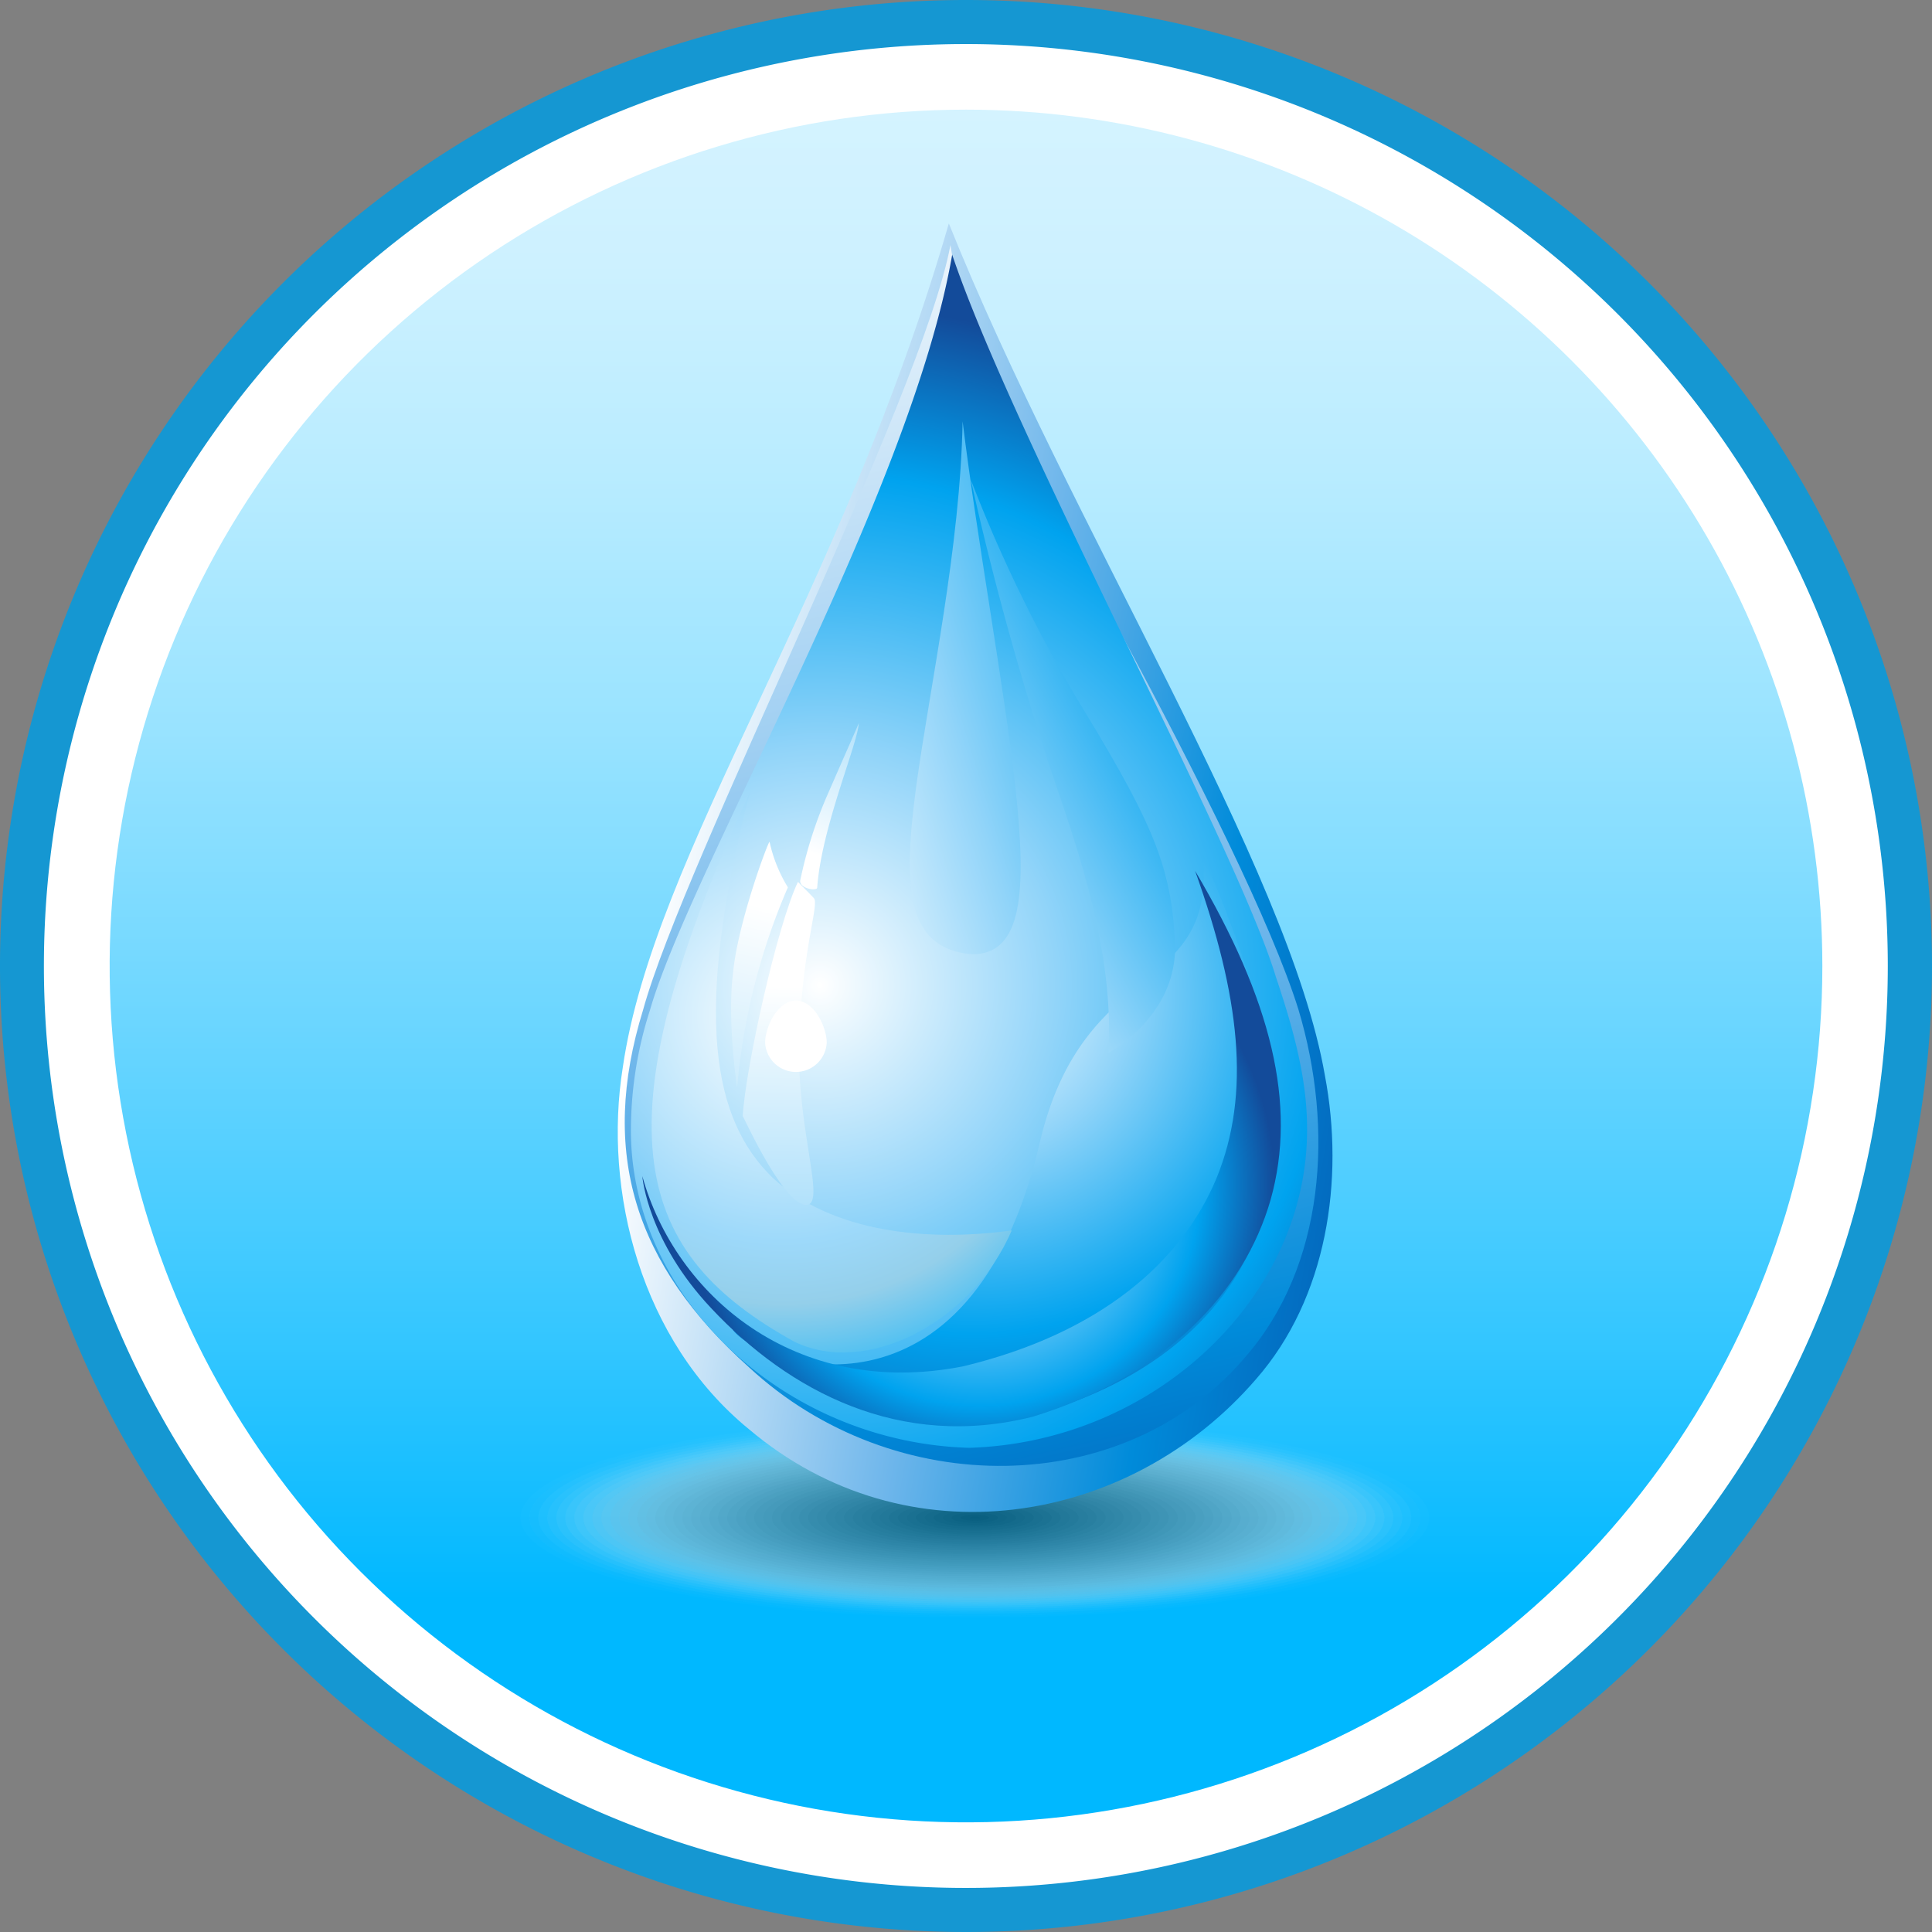 <svg id="Слой_1" data-name="Слой 1" xmlns="http://www.w3.org/2000/svg" xmlns:xlink="http://www.w3.org/1999/xlink" viewBox="0 0 255.66 255.66"><rect x="0" y="0" width="255.66" height="255.66" fill="#808080" stroke="none"/><defs><style>.cls-1{fill:none;}.cls-2{fill:#1597d2;}.cls-3,.cls-68,.cls-7{fill:#fff;}.cls-4{clip-path:url(#clip-path);}.cls-5{fill:url(#linear-gradient);}.cls-6{opacity:0.5;}.cls-10,.cls-11,.cls-12,.cls-13,.cls-14,.cls-15,.cls-16,.cls-17,.cls-18,.cls-19,.cls-20,.cls-21,.cls-22,.cls-23,.cls-24,.cls-25,.cls-26,.cls-27,.cls-28,.cls-29,.cls-30,.cls-31,.cls-32,.cls-33,.cls-34,.cls-35,.cls-36,.cls-37,.cls-38,.cls-39,.cls-40,.cls-41,.cls-42,.cls-43,.cls-44,.cls-45,.cls-46,.cls-47,.cls-48,.cls-49,.cls-50,.cls-51,.cls-52,.cls-53,.cls-54,.cls-55,.cls-56,.cls-57,.cls-58,.cls-59,.cls-60,.cls-61,.cls-62,.cls-63,.cls-64,.cls-65,.cls-66,.cls-67,.cls-68,.cls-69,.cls-7,.cls-70,.cls-8,.cls-9{fill-rule:evenodd;}.cls-7{opacity:0;}.cls-8{fill:#fafafa;opacity:0.02;}.cls-9{fill:#f5f5f5;opacity:0.04;}.cls-10{fill:#f0f0f0;opacity:0.06;}.cls-11{fill:#ebebeb;opacity:0.08;}.cls-12{fill:#e6e6e6;opacity:0.1;}.cls-13{fill:#e1e1e1;opacity:0.12;}.cls-14{fill:#dcdcdc;opacity:0.14;}.cls-15{fill:#d7d7d7;opacity:0.16;}.cls-16{fill:#d2d2d2;opacity:0.18;}.cls-17{fill:#cdcdcd;opacity:0.2;}.cls-18{fill:#c8c8c8;opacity:0.22;}.cls-19{fill:#c3c3c3;opacity:0.24;}.cls-20{fill:#bebebe;opacity:0.25;}.cls-21{fill:#b9b9b9;opacity:0.27;}.cls-22{fill:#b4b4b4;opacity:0.29;}.cls-23{fill:#afafaf;opacity:0.31;}.cls-24{fill:#aaa;opacity:0.33;}.cls-25{fill:#a5a5a5;opacity:0.35;}.cls-26{fill:#a0a0a0;opacity:0.37;}.cls-27{fill:#9b9b9b;opacity:0.39;}.cls-28{fill:#969696;opacity:0.41;}.cls-29{fill:#919191;opacity:0.43;}.cls-30{fill:#8c8c8c;opacity:0.45;}.cls-31{fill:#878787;opacity:0.47;}.cls-32{fill:#828282;opacity:0.49;}.cls-33{fill:#7d7d7d;opacity:0.51;}.cls-34{fill:#787878;opacity:0.53;}.cls-35{fill:#737373;opacity:0.55;}.cls-36{fill:#6e6e6e;opacity:0.57;}.cls-37{fill:#696969;opacity:0.59;}.cls-38{fill:#646464;opacity:0.61;}.cls-39{fill:#5f5f5f;opacity:0.63;}.cls-40{fill:#5a5a5a;opacity:0.65;}.cls-41{fill:#555;opacity:0.67;}.cls-42{fill:#505050;opacity:0.69;}.cls-43{fill:#4b4b4b;opacity:0.71;}.cls-44{fill:#464646;opacity:0.73;}.cls-45{fill:#414141;opacity:0.75;}.cls-46{fill:#3c3c3c;opacity:0.76;}.cls-47{fill:#373737;opacity:0.78;}.cls-48{fill:#323232;opacity:0.8;}.cls-49{fill:#2d2d2d;opacity:0.82;}.cls-50{fill:#282828;opacity:0.84;}.cls-51{fill:#232323;opacity:0.86;}.cls-52{fill:#1e1e1e;opacity:0.88;}.cls-53{fill:#191919;opacity:0.9;}.cls-54{fill:#141414;opacity:0.92;}.cls-55{fill:#0f0f0f;opacity:0.94;}.cls-56{fill:#0a0a0a;opacity:0.96;}.cls-57{fill:#050505;opacity:0.98;}.cls-59{fill:url(#GradientFill_12);}.cls-60{fill:url(#GradientFill_11);}.cls-61{fill:url(#GradientFill_10);}.cls-62{fill:url(#GradientFill_9);}.cls-63{fill:url(#GradientFill_10-2);}.cls-64{fill:url(#GradientFill_7);}.cls-65{fill:url(#GradientFill_6);}.cls-66{fill:url(#GradientFill_4);}.cls-67{fill:url(#GradientFill_3);}.cls-69{fill:url(#GradientFill_2);}.cls-70{fill:url(#GradientFill_2-2);}</style><clipPath id="clip-path"><path class="cls-1" d="M241.15,127.83A113.32,113.32,0,1,1,127.83,14.51,113.33,113.33,0,0,1,241.15,127.83Z"/></clipPath><linearGradient id="linear-gradient" x1="127.83" y1="241.15" x2="127.83" y2="14.51" gradientUnits="userSpaceOnUse"><stop offset="0.13" stop-color="#00b8ff"/><stop offset="0.28" stop-color="#33c6ff"/><stop offset="0.47" stop-color="#6cd6ff"/><stop offset="0.64" stop-color="#99e3ff"/><stop offset="0.79" stop-color="#b9ecff"/><stop offset="0.91" stop-color="#cdf1ff"/><stop offset="1" stop-color="#d4f3ff"/></linearGradient><linearGradient id="GradientFill_12" x1="201.95" y1="128.37" x2="88.45" y2="108.36" gradientUnits="userSpaceOnUse"><stop offset="0" stop-color="#064ca6"/><stop offset="0.35" stop-color="#008bda"/><stop offset="0.62" stop-color="#6eb6eb"/><stop offset="1" stop-color="#fff"/></linearGradient><linearGradient id="GradientFill_11" x1="145.52" y1="222.05" x2="99.52" y2="22.81" gradientUnits="userSpaceOnUse"><stop offset="0" stop-color="#064ca6"/><stop offset="0.2" stop-color="#008bda"/><stop offset="0.45" stop-color="#6eb6eb"/><stop offset="1" stop-color="#fff"/></linearGradient><radialGradient id="GradientFill_10" cx="-595.25" cy="-1155.02" r="281.34" gradientTransform="translate(298.96 499.97) scale(0.32 0.32)" gradientUnits="userSpaceOnUse"><stop offset="0" stop-color="#fff"/><stop offset="0.35" stop-color="#91d4f9"/><stop offset="0.75" stop-color="#00a3ef"/><stop offset="1" stop-color="#134b9a"/></radialGradient><radialGradient id="GradientFill_9" cx="-531.83" cy="-1150.93" r="229.69" gradientTransform="translate(298.96 499.97) scale(0.32 0.32)" gradientUnits="userSpaceOnUse"><stop offset="0" stop-color="#fff"/><stop offset="0.28" stop-color="#91d4f9"/><stop offset="0.61" stop-color="#00a3ef"/><stop offset="1" stop-color="#134b9a"/></radialGradient><radialGradient id="GradientFill_10-2" cx="-529.21" cy="-1072.67" r="122.05" xlink:href="#GradientFill_10"/><radialGradient id="GradientFill_7" cx="-610.19" cy="-1142.51" r="183.53" gradientTransform="translate(298.96 499.97) scale(0.32 0.32)" gradientUnits="userSpaceOnUse"><stop offset="0" stop-color="#fff"/><stop offset="0.51" stop-color="#9dd9fa"/><stop offset="0.65" stop-color="#94cfea"/><stop offset="0.85" stop-color="#31baf5"/><stop offset="1" stop-color="#134b9a"/></radialGradient><linearGradient id="GradientFill_6" x1="82.34" y1="201.7" x2="101.18" y2="120.08" gradientUnits="userSpaceOnUse"><stop offset="0" stop-color="#064ca6"/><stop offset="0.1" stop-color="#008bda"/><stop offset="0.26" stop-color="#7accf8"/><stop offset="1" stop-color="#fff"/></linearGradient><linearGradient id="GradientFill_4" x1="101.98" y1="209.32" x2="103.35" y2="130.47" gradientUnits="userSpaceOnUse"><stop offset="0" stop-color="#064ca6"/><stop offset="0.2" stop-color="#008bda"/><stop offset="0.37" stop-color="#7accf8"/><stop offset="1" stop-color="#fff"/></linearGradient><linearGradient id="GradientFill_3" x1="117.86" y1="83.08" x2="108.09" y2="113.14" gradientUnits="userSpaceOnUse"><stop offset="0" stop-color="#7accf8"/><stop offset="1" stop-color="#fff"/></linearGradient><linearGradient id="GradientFill_2" x1="169.8" y1="84.25" x2="109.93" y2="116.09" gradientUnits="userSpaceOnUse"><stop offset="0" stop-color="#134b9a"/><stop offset="0.25" stop-color="#00a3ef"/><stop offset="0.65" stop-color="#91d4f9"/><stop offset="1" stop-color="#fff"/></linearGradient><linearGradient id="GradientFill_2-2" x1="169.32" y1="78.53" x2="100.79" y2="99.48" xlink:href="#GradientFill_2"/></defs><title>spriyae vidnovlennyu</title><path class="cls-2" d="M255.66,127.83A127.83,127.83,0,1,1,127.83,0,127.83,127.83,0,0,1,255.66,127.83Z"/><path class="cls-3" d="M249.81,127.83a122,122,0,1,1-122-122A122,122,0,0,1,249.81,127.83Z"/><path class="cls-3" d="M242.91,127.83A115.08,115.08,0,1,1,127.83,12.75,115.08,115.08,0,0,1,242.91,127.83Z"/><g class="cls-4"><path class="cls-5" d="M241.15,127.83A113.32,113.32,0,1,1,127.83,14.51,113.33,113.33,0,0,1,241.15,127.83Z"/></g><g class="cls-6"><path class="cls-7" d="M190.32,200.84c0,7.44-27.45,13.48-61.32,13.48s-61.32-6-61.32-13.48S95.13,187.35,129,187.35,190.32,193.39,190.32,200.84Z"/><path class="cls-8" d="M189.13,200.84c0,7.3-26.92,13.22-60.13,13.22s-60.13-5.92-60.13-13.22S95.79,187.61,129,187.61,189.13,193.53,189.13,200.84Z"/><path class="cls-9" d="M187.94,200.84c0,7.15-26.39,13-58.94,13s-58.95-5.81-58.95-13,26.39-13,59-13S187.94,193.68,187.94,200.84Z"/><path class="cls-10" d="M186.75,200.84c0,7-25.86,12.69-57.75,12.69s-57.76-5.68-57.76-12.69S97.1,188.13,129,188.13,186.75,193.82,186.75,200.84Z"/><path class="cls-11" d="M185.56,200.84c0,6.86-25.32,12.43-56.56,12.43s-56.57-5.57-56.57-12.43S97.76,188.4,129,188.4,185.56,194,185.56,200.84Z"/><path class="cls-12" d="M184.37,200.84c0,6.72-24.79,12.17-55.37,12.17s-55.38-5.45-55.38-12.17S98.41,188.66,129,188.66,184.37,194.11,184.37,200.84Z"/><path class="cls-13" d="M183.19,200.84c0,6.57-24.27,11.91-54.19,11.91s-54.19-5.34-54.19-11.91S99.07,188.92,129,188.92,183.19,194.25,183.19,200.84Z"/><path class="cls-14" d="M182,200.84c0,6.43-23.73,11.65-53,11.65s-53-5.22-53-11.65,23.73-11.66,53-11.66S182,194.4,182,200.84Z"/><path class="cls-15" d="M180.81,200.84c0,6.29-23.2,11.39-51.81,11.39s-51.81-5.1-51.81-11.39,23.19-11.4,51.81-11.4S180.81,194.54,180.81,200.84Z"/><path class="cls-16" d="M179.62,200.84C179.62,207,157,212,129,212s-50.62-5-50.62-11.13S101,189.7,129,189.7,179.62,194.69,179.62,200.84Z"/><path class="cls-17" d="M178.43,200.84c0,6-22.13,10.86-49.43,10.86s-49.43-4.86-49.43-10.86S101.7,190,129,190,178.43,194.83,178.43,200.84Z"/><path class="cls-18" d="M177.24,200.84c0,5.85-21.6,10.6-48.24,10.6s-48.24-4.75-48.24-10.6,21.59-10.61,48.24-10.61S177.24,195,177.24,200.84Z"/><path class="cls-19" d="M176.05,200.84c0,5.71-21.07,10.34-47.05,10.34s-47.06-4.63-47.06-10.34S103,190.49,129,190.49,176.05,195.12,176.05,200.84Z"/><path class="cls-20" d="M174.86,200.84c0,5.56-20.53,10.08-45.86,10.08s-45.87-4.52-45.87-10.08,20.54-10.09,45.87-10.09S174.86,195.26,174.86,200.84Z"/><path class="cls-21" d="M173.67,200.84c0,5.42-20,9.82-44.67,9.82s-44.68-4.4-44.68-9.82S104.32,191,129,191,173.67,195.41,173.67,200.84Z"/><path class="cls-22" d="M172.48,200.84c0,5.28-19.47,9.56-43.48,9.56s-43.49-4.28-43.49-9.56S105,191.27,129,191.27,172.48,195.55,172.48,200.84Z"/><path class="cls-23" d="M171.3,200.84c0,5.13-18.94,9.3-42.3,9.3s-42.3-4.17-42.3-9.3,18.94-9.31,42.3-9.31S171.3,195.7,171.3,200.84Z"/><path class="cls-24" d="M170.11,200.84c0,5-18.41,9-41.11,9s-41.11-4-41.11-9,18.4-9.05,41.11-9.05S170.11,195.84,170.11,200.84Z"/><path class="cls-25" d="M168.92,200.84c0,4.84-17.88,8.77-39.92,8.77s-39.92-3.93-39.92-8.77S107,192.06,129,192.06,168.92,196,168.92,200.84Z"/><path class="cls-26" d="M167.73,200.84c0,4.7-17.34,8.51-38.73,8.51s-38.73-3.81-38.73-8.51,17.34-8.52,38.73-8.52S167.73,196.13,167.73,200.84Z"/><path class="cls-27" d="M166.54,200.84c0,4.55-16.81,8.25-37.54,8.25s-37.54-3.7-37.54-8.25,16.8-8.26,37.54-8.26S166.54,196.27,166.54,200.84Z"/><path class="cls-28" d="M165.35,200.84c0,4.41-16.28,8-36.35,8s-36.35-3.58-36.35-8,16.27-8,36.35-8S165.35,196.42,165.35,200.84Z"/><path class="cls-29" d="M164.16,200.84c0,4.26-15.74,7.73-35.16,7.73s-35.17-3.47-35.17-7.73,15.75-7.74,35.17-7.74S164.16,196.56,164.16,200.84Z"/><path class="cls-30" d="M163,200.84c0,4.12-15.21,7.47-34,7.47S95,205,95,200.84s15.21-7.48,34-7.48S163,196.71,163,200.84Z"/><path class="cls-31" d="M161.78,200.84c0,4-14.68,7.2-32.78,7.2s-32.79-3.22-32.79-7.2,14.68-7.22,32.79-7.22S161.78,196.85,161.78,200.84Z"/><path class="cls-32" d="M160.59,200.84c0,3.83-14.14,6.94-31.59,6.94s-31.6-3.11-31.6-6.94,14.15-7,31.6-7S160.59,197,160.59,200.84Z"/><path class="cls-33" d="M159.4,200.84c0,3.69-13.61,6.68-30.4,6.68s-30.41-3-30.41-6.68,13.61-6.69,30.41-6.69S159.4,197.14,159.4,200.84Z"/><path class="cls-34" d="M158.22,200.84c0,3.54-13.09,6.42-29.22,6.42s-29.22-2.88-29.22-6.42,13.08-6.43,29.22-6.43S158.22,197.28,158.22,200.84Z"/><path class="cls-35" d="M157,200.84c0,3.4-12.55,6.16-28,6.16s-28-2.76-28-6.16,12.55-6.17,28-6.17S157,197.43,157,200.84Z"/><path class="cls-36" d="M155.84,200.84c0,3.25-12,5.9-26.84,5.9s-26.84-2.65-26.84-5.9,12-5.91,26.84-5.91S155.84,197.57,155.84,200.84Z"/><path class="cls-37" d="M154.65,200.84c0,3.11-11.49,5.63-25.65,5.63s-25.65-2.52-25.65-5.63,11.48-5.65,25.65-5.65S154.65,197.72,154.65,200.84Z"/><path class="cls-38" d="M153.46,200.84c0,3-11,5.37-24.46,5.37s-24.46-2.41-24.46-5.37,10.95-5.39,24.46-5.39S153.46,197.86,153.46,200.84Z"/><path class="cls-39" d="M152.27,200.84c0,2.82-10.42,5.11-23.27,5.11s-23.28-2.29-23.28-5.11,10.42-5.12,23.28-5.12S152.27,198,152.27,200.84Z"/><path class="cls-40" d="M151.08,200.84c0,2.68-9.89,4.85-22.08,4.85s-22.09-2.17-22.09-4.85S116.8,196,129,196,151.08,198.15,151.08,200.84Z"/><path class="cls-41" d="M149.89,200.84c0,2.53-9.35,4.59-20.89,4.59s-20.9-2.06-20.9-4.59,9.36-4.6,20.9-4.6S149.89,198.3,149.89,200.84Z"/><path class="cls-42" d="M148.7,200.84c0,2.39-8.82,4.33-19.7,4.33s-19.71-1.94-19.71-4.33,8.82-4.34,19.71-4.34S148.7,198.44,148.7,200.84Z"/><path class="cls-43" d="M147.51,200.84c0,2.24-8.29,4.07-18.51,4.07s-18.52-1.83-18.52-4.07,8.29-4.08,18.52-4.08S147.51,198.58,147.51,200.84Z"/><path class="cls-44" d="M146.33,200.84c0,2.1-7.76,3.8-17.33,3.8s-17.33-1.7-17.33-3.8S119.43,197,129,197,146.33,198.73,146.33,200.84Z"/><path class="cls-45" d="M145.14,200.84c0,1.95-7.23,3.54-16.14,3.54s-16.14-1.59-16.14-3.54,7.22-3.56,16.14-3.56S145.14,198.87,145.14,200.84Z"/><path class="cls-46" d="M144,200.84c0,1.81-6.7,3.28-14.95,3.28s-15-1.47-15-3.28,6.69-3.29,15-3.29S144,199,144,200.84Z"/><path class="cls-47" d="M142.76,200.84c0,1.67-6.16,3-13.76,3s-13.76-1.35-13.76-3,6.16-3,13.76-3S142.76,199.16,142.76,200.84Z"/><path class="cls-48" d="M141.57,200.84c0,1.52-5.63,2.76-12.57,2.76s-12.57-1.24-12.57-2.76,5.62-2.77,12.57-2.77S141.57,199.31,141.57,200.84Z"/><path class="cls-49" d="M140.38,200.84c0,1.38-5.1,2.5-11.38,2.5s-11.39-1.12-11.39-2.5,5.1-2.51,11.39-2.51S140.38,199.45,140.38,200.84Z"/><path class="cls-50" d="M139.19,200.84c0,1.23-4.56,2.24-10.19,2.24s-10.2-1-10.2-2.24,4.57-2.25,10.2-2.25S139.19,199.59,139.19,200.84Z"/><path class="cls-51" d="M138,200.84c0,1.09-4,2-9,2s-9-.88-9-2,4-2,9-2S138,199.74,138,200.84Z"/><path class="cls-52" d="M136.81,200.84c0,.94-3.5,1.71-7.81,1.71s-7.82-.77-7.82-1.71,3.5-1.73,7.82-1.73S136.81,199.88,136.81,200.84Z"/><path class="cls-53" d="M135.62,200.84c0,.8-3,1.45-6.62,1.45s-6.63-.65-6.63-1.45,3-1.46,6.63-1.46S135.62,200,135.62,200.84Z"/><path class="cls-54" d="M134.44,200.84c0,.65-2.44,1.19-5.44,1.19s-5.44-.54-5.44-1.19,2.44-1.2,5.44-1.2S134.44,200.17,134.44,200.84Z"/><path class="cls-55" d="M133.25,200.84c0,.51-1.91.93-4.25.93s-4.25-.42-4.25-.93,1.9-.94,4.25-.94S133.25,200.32,133.25,200.84Z"/><path class="cls-56" d="M132.06,200.84c0,.37-1.38.67-3.06.67s-3.06-.3-3.06-.67,1.37-.68,3.06-.68S132.06,200.46,132.06,200.84Z"/><path class="cls-57" d="M130.87,200.84c0,.22-.84.41-1.87.41s-1.87-.19-1.87-.41.84-.42,1.87-.42S130.87,200.6,130.87,200.84Z"/><path class="cls-58" d="M129.68,200.84c0,.08-.31.14-.68.14s-.68-.06-.68-.14.3-.16.68-.16S129.68,200.75,129.68,200.84Z"/></g><path class="cls-59" d="M125.56,29.57c16,39.9,45,85.21,49.76,112.73,2.63,13.83.29,29.47-9.1,40.19C149.4,202,120,206.79,99.1,189.12c-14.28-11.68-19.32-31.48-16.68-47.92C86.52,113,111.24,79.07,125.56,29.57Z"/><path class="cls-60" d="M125.77,32.43c2.09,13.92,12.52,32.29,22.57,51.39,10.16,18.87,19.95,38.48,23.47,49.73,4.78,15.88,3.46,34-7,46-16,18.89-46.58,19.12-65.72,1.36-15.12-13.56-19.82-28.35-14-47.24C90.52,113.89,122,52.7,125.77,32.43Z"/><path class="cls-61" d="M128.23,191.59c-24.73-.74-45-20.23-44.74-42.41A51.91,51.91,0,0,1,86,133.7c5.3-18.58,34.48-68.1,40-100,8.07,24,37.55,78.11,42.83,95.55,2.25,6.69,4.12,13.34,4.13,19.91C173.22,171.36,153,190.85,128.23,191.59Z"/><path class="cls-62" d="M97,176c-.18-1.06,16.67,15.68,40.15,11.14,17.36-5,27.14-15.24,30.39-27.52,3.26-12.54,0-27.12-8.36-46.46,1.8,18.89-15.75,13.24-21.58,38C128.4,190.6,100.2,180.48,97,176Z"/><path class="cls-63" d="M85,155.64c0,.21.78,8.64,9.11,17.47,10.29,11,25,18.81,42.6,14.35,17.45-5.39,27.93-16.42,31.44-28.74,3.52-12.58.07-26.46-10-43.47,5.88,16.49,7.46,29.38,2.82,40.68-4.6,11.06-15.42,20.53-33.53,24.88C105.13,185.19,89.3,171.23,85,155.64Z"/><path class="cls-64" d="M105.08,177.53c-20.77-11.5-26.71-27.4-5.87-72.63-7.6,29.76-4.78,43.34,3,50.92,7.76,7.27,20.52,8.55,31.67,7C128.61,175.07,114.6,182.19,105.08,177.53Z"/><path class="cls-65" d="M97.54,143.93c0-.12-1.33-8.68-.55-15.06.62-6.82,4.82-17.94,4.85-17.45a19.41,19.41,0,0,0,2.42,6A85.75,85.75,0,0,0,97.54,143.93Z"/><path class="cls-66" d="M98.28,147.7c.4-6.47,4.55-25.19,7.31-31,.45.48,1.15,1.13,2.08,2.12.83.72-1.47,6.3-1.91,18.6s3.87,22.49.72,22S98.21,147.32,98.28,147.7Z"/><path class="cls-67" d="M105.89,116.54c-.08,1.07,2.27,1.43,2.25.9.58-8,5.37-19,5.51-21.78.08-.09-1.7,3.88-4.43,10.16A57.65,57.65,0,0,0,105.89,116.54Z"/><path class="cls-68" d="M105.33,132.39c2.52.08,4.07,3.65,4.07,5.58a4.08,4.08,0,0,1-8.15,0C101.25,136,102.8,132.47,105.33,132.39Z"/><path class="cls-69" d="M146.68,139.35c0-.08,9.26-4.91,8.8-14.69s-2.89-15.55-11.8-30.27a190.4,190.4,0,0,1-15.22-30.94,398.6,398.6,0,0,0,10.75,38.91C143.19,113.87,147.41,126.61,146.68,139.35Z"/><path class="cls-70" d="M128.67,126.28c6.68,0,7.18-8.36,5.71-22-1.5-13.47-5-32.29-7-48.53-.29,16.51-4.31,35-6.13,48.24C119.46,117.41,119.85,125.57,128.67,126.28Z"/></svg>